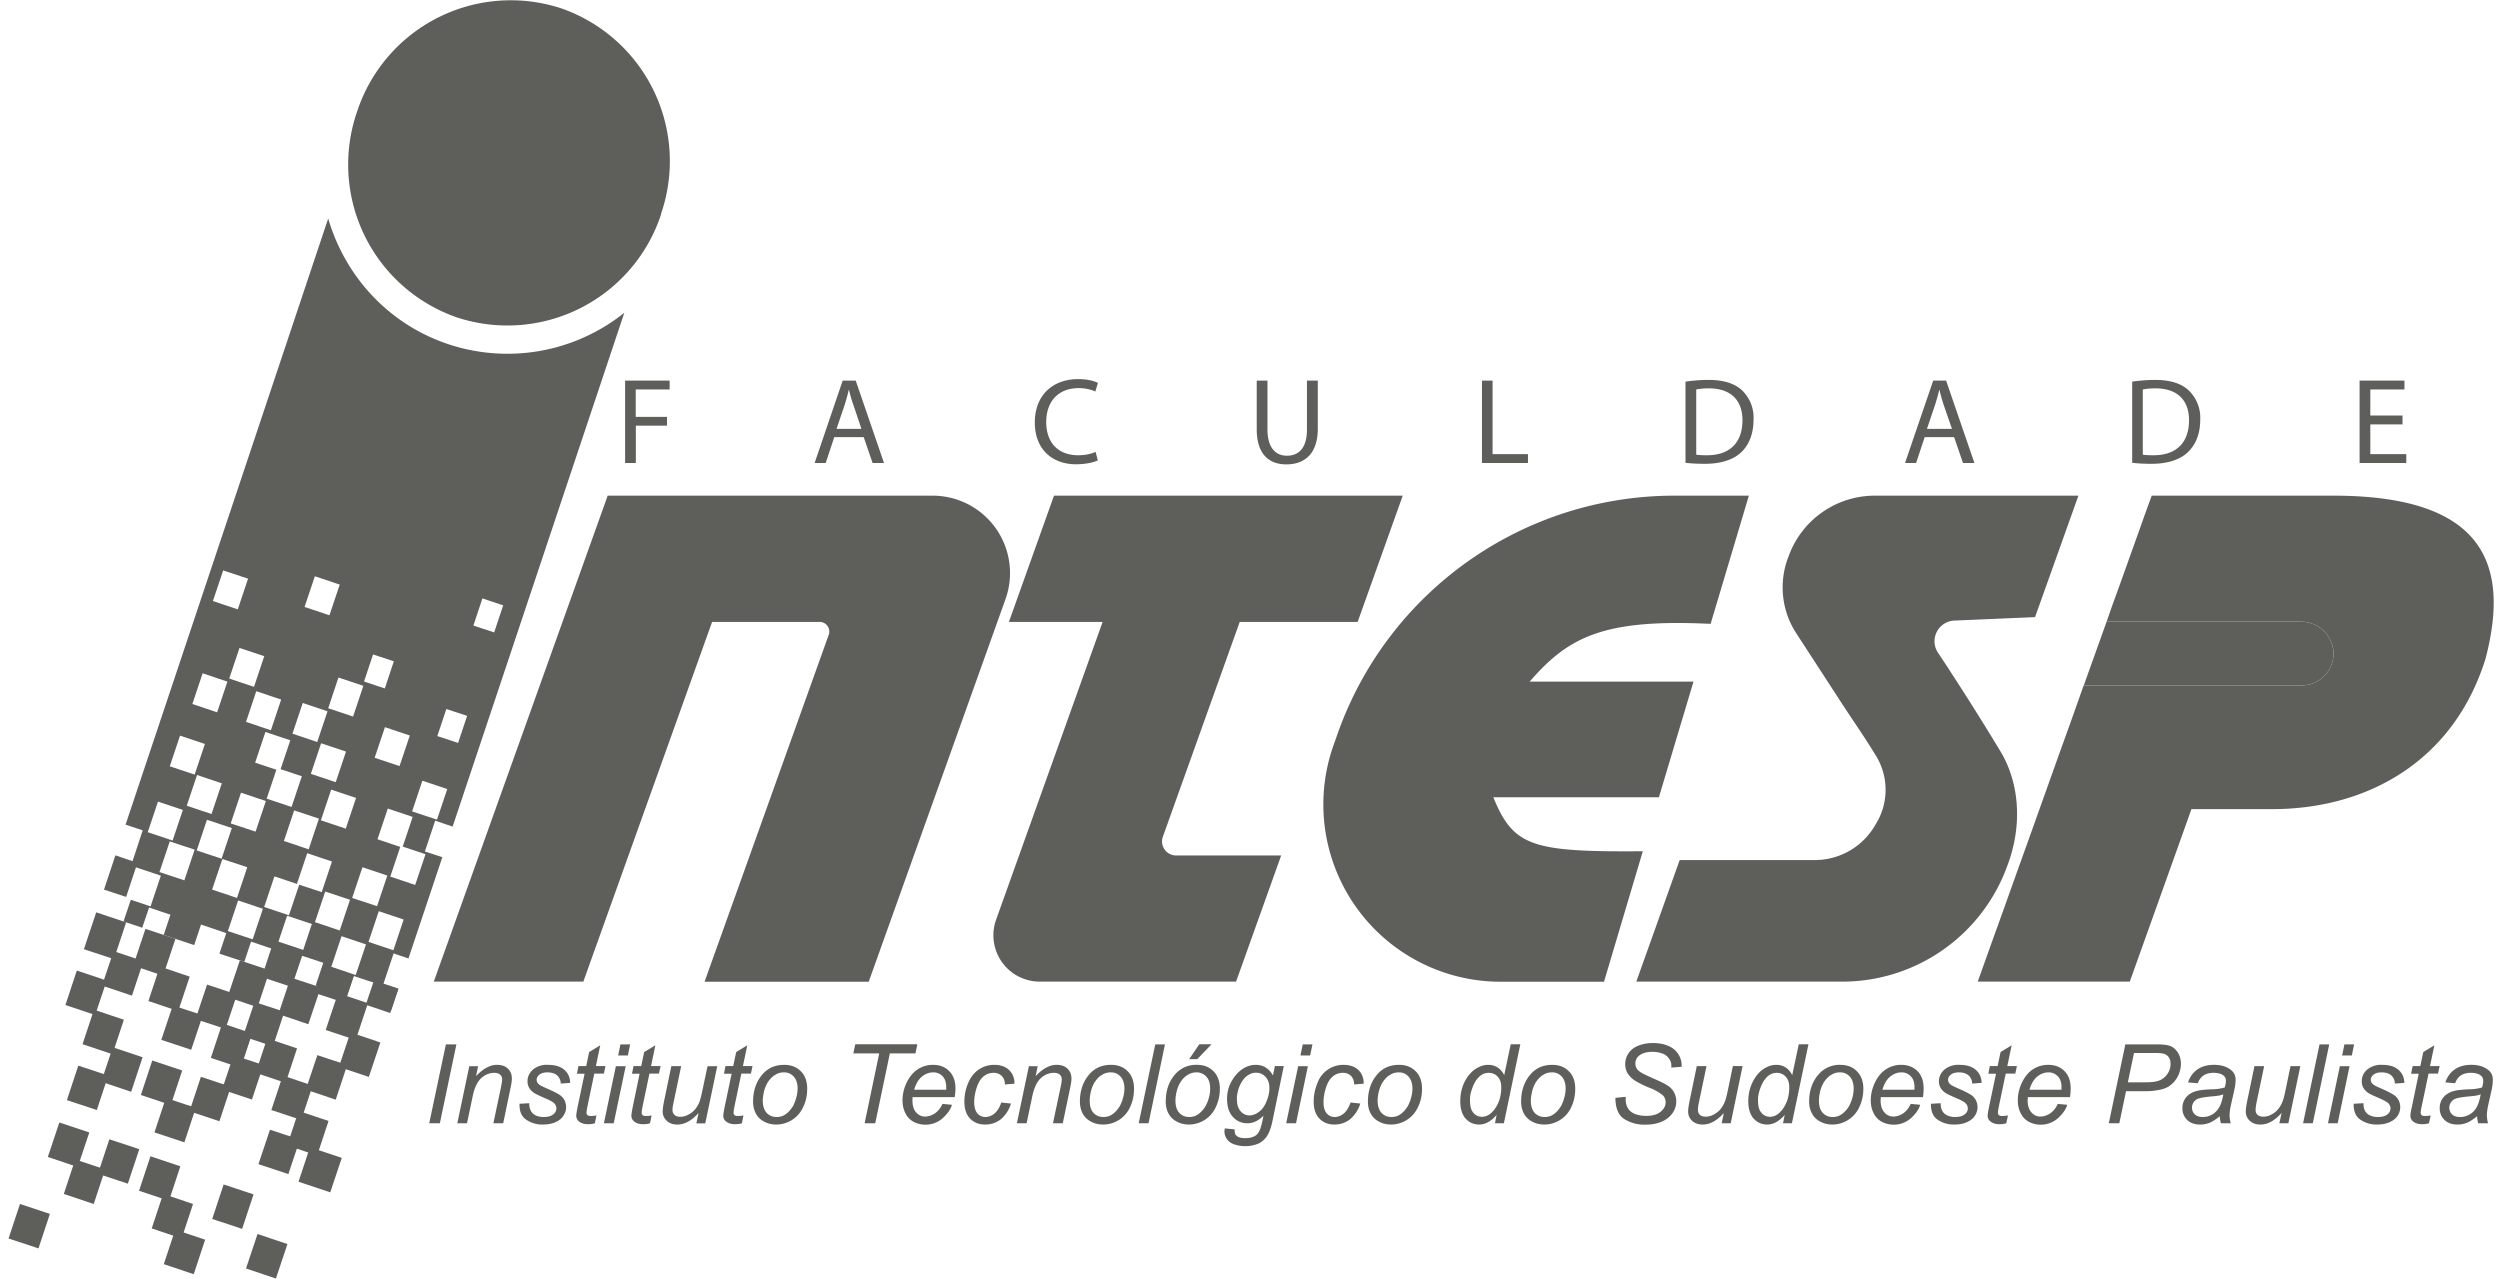 <svg width="219" height="112" fill="none" xmlns="http://www.w3.org/2000/svg"><g clip-path="url(#a)" fill="#5E5E5B"><path d="m37.6 98.4 1.46-6.91h.92l-1.45 6.91h-.92ZM40.06 98.4l1.05-5h.77l-.18.87c.33-.35.65-.6.94-.75.3-.16.59-.24.9-.24.4 0 .72.11.95.33.23.22.35.51.35.88 0 .19-.04.48-.13.88l-.63 3.03h-.86l.67-3.17c.06-.31.1-.54.1-.69 0-.16-.06-.3-.18-.4-.11-.1-.28-.16-.5-.16-.43 0-.82.16-1.16.47-.34.32-.6.86-.75 1.62l-.49 2.33h-.85ZM45.51 96.69l.85-.05c0 .24.04.45.12.62a.9.9 0 0 0 .41.43c.2.1.44.16.71.16.38 0 .66-.07.85-.22.2-.15.29-.33.29-.54a.64.64 0 0 0-.17-.42c-.12-.13-.4-.29-.86-.48-.45-.2-.73-.33-.86-.41a1.4 1.4 0 0 1-.48-.46c-.1-.17-.16-.37-.16-.6 0-.4.16-.73.47-1.02a1.9 1.9 0 0 1 1.32-.42c.63 0 1.11.15 1.44.44.33.29.5.67.51 1.14l-.83.06a.96.96 0 0 0-.32-.72c-.2-.17-.49-.26-.86-.26-.3 0-.52.07-.69.2-.16.14-.24.28-.24.44 0 .16.07.3.21.42.1.08.34.2.73.37.66.29 1.07.51 1.24.67.27.26.4.58.4.96 0 .24-.07.49-.23.73-.15.24-.38.43-.7.57-.3.14-.67.21-1.1.21a2.5 2.5 0 0 1-1.47-.43c-.41-.28-.6-.75-.58-1.4ZM52.25 97.7l-.14.7c-.2.06-.4.08-.6.08-.33 0-.6-.08-.8-.25a.63.63 0 0 1-.23-.5c0-.12.04-.37.12-.77l.61-2.9h-.67l.13-.67h.68l.26-1.23.97-.59-.38 1.82h.84l-.14.66h-.84l-.58 2.77c-.07.35-.1.56-.1.63 0 .1.02.18.08.23.06.06.16.08.29.08.19 0 .35-.02.5-.05ZM52.9 98.4l1.05-5h.86l-1.05 5h-.85Zm1.25-5.94.2-.97h.85l-.2.97h-.85ZM57.08 97.7l-.14.7c-.2.06-.4.08-.6.08-.34 0-.6-.08-.8-.25a.63.63 0 0 1-.23-.5c0-.12.04-.37.12-.77l.6-2.9h-.67l.14-.67h.67l.26-1.23.98-.59-.38 1.82h.84l-.15.66h-.83l-.58 2.77c-.07.35-.1.56-.1.63 0 .1.02.18.08.23.06.06.15.08.28.08.2 0 .36-.02.5-.05ZM61.19 97.5c-.6.67-1.22 1.01-1.85 1.01-.38 0-.7-.1-.93-.33-.24-.22-.36-.5-.36-.81 0-.21.05-.57.16-1.09l.6-2.89h.86L59 96.6c-.06.27-.09.48-.09.63 0 .18.06.33.18.44.11.1.28.16.5.16.24 0 .47-.06.7-.18.23-.12.43-.27.6-.47.16-.2.3-.43.4-.7.06-.18.14-.48.23-.91l.46-2.17h.85l-1.05 5.01H61l.19-.9ZM65.13 97.7l-.14.7c-.2.06-.4.08-.6.08-.33 0-.6-.08-.8-.25a.63.63 0 0 1-.23-.5c0-.12.04-.37.12-.77l.61-2.9h-.67l.13-.67h.68l.26-1.23.97-.59-.38 1.82h.84l-.14.66h-.84l-.58 2.77c-.07.35-.1.56-.1.63 0 .1.02.18.08.23.06.06.15.08.29.08.19 0 .35-.02.5-.05ZM65.97 96.5c0-.98.29-1.79.86-2.43.48-.53 1.1-.79 1.87-.79.6 0 1.09.19 1.46.57.37.37.55.88.55 1.52 0 .58-.11 1.11-.35 1.6a2.59 2.59 0 0 1-2.34 1.54c-.4 0-.75-.08-1.07-.25-.32-.16-.56-.4-.73-.7-.16-.3-.25-.66-.25-1.06Zm.85-.08c0 .47.12.82.34 1.07.23.24.52.36.87.36.18 0 .36-.03.54-.1.18-.08.34-.2.5-.35.15-.15.28-.32.4-.51.1-.2.19-.4.25-.63a3 3 0 0 0 .15-.9c0-.44-.11-.8-.34-1.05a1.11 1.11 0 0 0-.86-.37c-.27 0-.51.06-.73.2-.22.12-.42.3-.6.55-.18.24-.3.53-.4.85-.07.33-.12.62-.12.87ZM75.74 98.4l1.28-6.12h-2.27l.17-.8h5.44l-.17.8h-2.24l-1.28 6.12h-.93ZM82.56 96.7l.83.08c-.12.41-.4.8-.82 1.18a2.27 2.27 0 0 1-2.56.3 1.69 1.69 0 0 1-.7-.75c-.17-.33-.25-.7-.25-1.12 0-.55.13-1.08.38-1.59.26-.51.58-.9.99-1.15.4-.25.83-.37 1.3-.37.6 0 1.08.19 1.43.56.36.37.54.87.54 1.51 0 .25-.03.5-.07.76h-3.69l-.01.26c0 .47.1.83.32 1.07a1 1 0 0 0 .79.37c.29 0 .58-.1.86-.28.28-.2.5-.47.66-.83Zm-2.48-1.24h2.81v-.19c0-.43-.1-.76-.31-.98a1.08 1.08 0 0 0-.83-.35c-.36 0-.7.13-1 .38-.3.25-.52.63-.67 1.14ZM87.7 96.58l.86.09a2.87 2.87 0 0 1-.9 1.39c-.4.3-.85.45-1.36.45-.54 0-.98-.17-1.32-.52-.34-.36-.5-.85-.5-1.48 0-.55.1-1.08.32-1.61s.53-.93.93-1.2c.4-.28.87-.42 1.39-.42.51 0 .96.15 1.27.45.32.3.48.7.48 1.2l-.84.07c0-.32-.1-.57-.28-.75a.97.97 0 0 0-.71-.27c-.35 0-.64.11-.9.33-.25.21-.44.54-.59.99-.14.44-.21.86-.21 1.27 0 .4.1.75.28.96a.9.9 0 0 0 .7.32c.28 0 .54-.1.8-.31.25-.21.45-.53.59-.96ZM89.08 98.4l1.05-5h.77l-.18.87c.33-.35.65-.6.94-.75.3-.16.6-.24.9-.24.4 0 .72.11.95.33.23.22.35.51.35.88 0 .19-.04.48-.13.88l-.63 3.03h-.86l.67-3.17c.07-.31.1-.54.1-.69 0-.16-.06-.3-.17-.4-.12-.1-.28-.16-.5-.16-.44 0-.83.16-1.17.47-.34.32-.59.86-.75 1.62l-.49 2.33h-.85ZM94.6 96.5c0-.98.29-1.79.86-2.43.48-.53 1.1-.79 1.87-.79.6 0 1.1.19 1.46.57.37.37.55.88.55 1.52 0 .58-.11 1.11-.34 1.6a2.59 2.59 0 0 1-2.35 1.54c-.4 0-.75-.08-1.07-.25-.31-.16-.56-.4-.73-.7-.16-.3-.25-.66-.25-1.06Zm.86-.08c0 .47.1.82.33 1.07.23.24.52.36.87.36.18 0 .36-.03.54-.1.18-.08.35-.2.5-.35.15-.15.28-.32.4-.51.1-.2.19-.4.25-.63a3 3 0 0 0 .15-.9c0-.44-.11-.8-.34-1.05a1.11 1.11 0 0 0-.86-.37c-.27 0-.51.06-.73.2-.22.12-.42.3-.6.55-.18.24-.3.53-.39.85-.08.33-.12.62-.12.87ZM99.75 98.4l1.45-6.91h.85l-1.44 6.91h-.86ZM102.12 96.5c0-.98.28-1.79.86-2.43a2.4 2.4 0 0 1 1.87-.79c.6 0 1.09.19 1.46.57.36.37.55.88.55 1.52 0 .58-.12 1.11-.35 1.6a2.6 2.6 0 0 1-2.35 1.54c-.39 0-.74-.08-1.06-.25-.32-.16-.56-.4-.73-.7-.17-.3-.25-.66-.25-1.06Zm.85-.08c0 .47.11.82.34 1.07.23.24.51.36.86.36.18 0 .36-.03.54-.1.18-.08.35-.2.5-.35.16-.15.29-.32.4-.51.1-.2.2-.4.26-.63.1-.3.14-.6.14-.9 0-.44-.1-.8-.34-1.05a1.11 1.11 0 0 0-.86-.37c-.26 0-.5.06-.73.2-.22.12-.42.3-.6.55-.17.24-.3.53-.39.85-.08.33-.12.62-.12.87Zm1.2-3.64.89-1.3h1.07l-1.25 1.3h-.7ZM107.29 98.85l.86.08c0 .2.02.34.07.44.06.1.14.17.26.23.15.07.35.1.6.1.51 0 .88-.13 1.1-.4.15-.18.3-.57.42-1.17l.08-.4c-.44.45-.91.67-1.41.67-.5 0-.93-.19-1.27-.56-.34-.37-.51-.9-.51-1.58 0-.56.13-1.08.4-1.55s.59-.83.96-1.07c.37-.24.75-.36 1.15-.36.65 0 1.16.31 1.51.93l.17-.82h.78l-1 4.84c-.11.53-.26.94-.44 1.24-.18.3-.43.52-.74.69a3.03 3.03 0 0 1-2.15.09c-.3-.1-.5-.26-.65-.46-.14-.2-.22-.43-.22-.68l.03-.26Zm1.06-2.67c0 .35.04.6.1.78.1.24.23.42.4.55.18.13.37.2.59.2.28 0 .56-.1.83-.3.28-.2.5-.5.67-.91.17-.42.26-.8.26-1.18 0-.42-.11-.74-.34-.99a1.11 1.11 0 0 0-.85-.36c-.2 0-.4.05-.6.17-.2.1-.38.28-.55.5a3.03 3.03 0 0 0-.51 1.54ZM112.67 98.4l1.05-5h.85l-1.04 5h-.86Zm1.25-5.94.2-.97h.85l-.2.97h-.85ZM118.3 96.58l.86.09a2.87 2.87 0 0 1-.91 1.39c-.4.3-.85.45-1.35.45-.54 0-.98-.17-1.32-.52-.34-.36-.5-.85-.5-1.48 0-.55.1-1.08.32-1.61a2.4 2.4 0 0 1 2.31-1.62c.52 0 .97.15 1.28.45.32.3.47.7.47 1.2l-.84.07c0-.32-.1-.57-.27-.75a.97.97 0 0 0-.72-.27c-.34 0-.64.11-.89.33-.25.21-.45.54-.59.99-.14.44-.21.86-.21 1.27 0 .4.09.75.28.96a.9.9 0 0 0 .7.32c.27 0 .54-.1.8-.31.24-.21.44-.53.59-.96ZM119.83 96.5c0-.98.29-1.79.86-2.43.48-.53 1.1-.79 1.87-.79.6 0 1.09.19 1.46.57.37.37.55.88.55 1.52 0 .58-.11 1.11-.35 1.6a2.6 2.6 0 0 1-2.34 1.54c-.4 0-.75-.08-1.07-.25-.32-.16-.56-.4-.73-.7-.17-.3-.25-.66-.25-1.06Zm.85-.08c0 .47.12.82.34 1.07.23.24.52.36.87.36.18 0 .36-.03.54-.1.18-.08.34-.2.5-.35.15-.15.28-.32.4-.51.1-.2.19-.4.25-.63.1-.3.15-.6.15-.9 0-.44-.12-.8-.34-1.05a1.12 1.12 0 0 0-.86-.37c-.27 0-.51.06-.73.2-.22.12-.42.3-.6.55-.18.24-.3.53-.4.85-.08.33-.12.62-.12.87ZM131.1 97.67c-.48.56-.99.84-1.52.84-.48 0-.87-.17-1.19-.52-.31-.35-.47-.86-.47-1.53 0-.6.12-1.16.37-1.67.25-.5.57-.88.94-1.13.38-.25.75-.38 1.13-.38.62 0 1.1.3 1.41.9l.57-2.7h.84l-1.44 6.92h-.78l.14-.73Zm-2.33-1.37c0 .35.03.63.1.83.07.2.19.37.35.5.17.13.37.2.6.2.39 0 .74-.2 1.06-.6.42-.54.63-1.2.63-1.98 0-.4-.1-.71-.31-.93-.21-.23-.47-.34-.79-.34-.2 0-.39.05-.56.14-.16.09-.33.24-.5.46-.16.22-.3.5-.41.84-.12.33-.17.63-.17.88ZM133.25 96.5c0-.98.29-1.79.86-2.43.48-.53 1.1-.79 1.87-.79.6 0 1.09.19 1.46.57.37.37.55.88.55 1.52 0 .58-.11 1.11-.34 1.6a2.6 2.6 0 0 1-2.35 1.54c-.4 0-.75-.08-1.07-.25-.31-.16-.56-.4-.73-.7-.16-.3-.25-.66-.25-1.06Zm.85-.08c0 .47.12.82.34 1.07.23.24.52.36.87.36.18 0 .36-.03.54-.1.18-.08.34-.2.5-.35.15-.15.28-.32.4-.51.1-.2.19-.4.25-.63a3 3 0 0 0 .15-.9c0-.44-.11-.8-.34-1.05a1.11 1.11 0 0 0-.86-.37c-.27 0-.51.06-.73.2-.22.12-.42.3-.6.55-.18.24-.3.53-.39.85-.08.33-.13.62-.13.87ZM141.51 96.17l.9-.09v.24c0 .27.06.51.18.73.12.23.33.4.6.52.3.12.63.18 1.02.18.55 0 .97-.12 1.26-.36.3-.25.44-.52.44-.83a.9.9 0 0 0-.23-.6 4.39 4.39 0 0 0-1.29-.71 9.19 9.19 0 0 1-1.11-.55 2.2 2.2 0 0 1-.69-.66 1.55 1.55 0 0 1-.22-.83c0-.35.1-.67.3-.96.19-.28.47-.5.85-.65.37-.15.8-.23 1.27-.23.56 0 1.03.1 1.42.28a1.85 1.85 0 0 1 1.1 1.8l-.9.07c0-.2 0-.35-.04-.46a1.2 1.2 0 0 0-.84-.8 2.36 2.36 0 0 0-.78-.12c-.5 0-.89.11-1.17.34a.84.84 0 0 0-.32.69c0 .17.04.32.13.45.09.14.25.27.48.4.16.09.55.27 1.16.54.5.22.84.39 1.03.52a1.6 1.6 0 0 1 .78 1.41c0 .37-.11.72-.34 1.04-.23.31-.54.56-.94.73-.4.17-.87.26-1.39.26a3.3 3.3 0 0 1-1.91-.51c-.5-.34-.75-.96-.75-1.84ZM151.01 97.5c-.6.67-1.22 1.01-1.84 1.01-.39 0-.7-.1-.94-.33-.24-.22-.35-.5-.35-.81 0-.21.05-.57.16-1.09l.6-2.89h.85l-.67 3.2a3.2 3.2 0 0 0-.08.63c0 .18.05.33.17.44.12.1.28.16.5.16.25 0 .48-.06.7-.18.23-.12.43-.27.6-.47.16-.2.3-.43.4-.7.07-.18.15-.48.24-.91l.45-2.17h.85l-1.04 5.01h-.79l.19-.9ZM156.34 97.67c-.49.56-1 .84-1.53.84-.47 0-.87-.17-1.19-.52-.31-.35-.47-.86-.47-1.53 0-.6.13-1.16.38-1.67.25-.5.56-.88.93-1.13.38-.25.75-.38 1.13-.38.63 0 1.1.3 1.41.9l.57-2.7h.85l-1.45 6.92h-.78l.15-.73ZM154 96.3c0 .35.03.63.1.83.07.2.19.37.36.5.16.13.36.2.6.2.38 0 .73-.2 1.05-.6.42-.54.63-1.2.63-1.98 0-.4-.1-.71-.31-.93-.21-.23-.47-.34-.79-.34-.2 0-.39.05-.55.14-.17.09-.34.24-.5.46-.17.22-.3.5-.42.84-.11.33-.17.63-.17.88ZM158.48 96.5c0-.98.29-1.79.87-2.43a2.4 2.4 0 0 1 1.86-.79c.6 0 1.1.19 1.46.57.37.37.56.88.56 1.52 0 .58-.12 1.11-.35 1.6a2.6 2.6 0 0 1-2.35 1.54c-.4 0-.75-.08-1.06-.25-.32-.16-.57-.4-.73-.7-.17-.3-.26-.66-.26-1.06Zm.86-.08c0 .47.1.82.34 1.07.22.24.51.36.86.36.18 0 .36-.03.54-.1.18-.08.35-.2.5-.35.16-.15.29-.32.4-.51.1-.2.19-.4.26-.63a3 3 0 0 0 .14-.9c0-.44-.11-.8-.34-1.05a1.11 1.11 0 0 0-.86-.37c-.27 0-.51.06-.73.2-.22.12-.42.3-.6.55-.17.24-.3.53-.39.85-.08.33-.12.62-.12.87ZM167.38 96.7l.83.08c-.12.41-.4.8-.82 1.18a2.27 2.27 0 0 1-2.56.3 1.68 1.68 0 0 1-.7-.75c-.17-.33-.25-.7-.25-1.12 0-.55.13-1.08.38-1.59s.58-.9.98-1.15c.4-.25.84-.37 1.3-.37.6 0 1.08.19 1.44.56.36.37.53.87.53 1.51 0 .25-.02.5-.06.76h-3.69l-.02.26c0 .47.11.83.33 1.07a1 1 0 0 0 .79.37c.29 0 .58-.1.86-.28.28-.2.5-.47.66-.83Zm-2.48-1.24h2.8l.01-.19c0-.43-.1-.76-.32-.98a1.08 1.08 0 0 0-.82-.35c-.37 0-.7.13-1 .38-.3.25-.52.63-.67 1.14ZM169.15 96.69l.85-.05c0 .24.04.45.12.62a.9.9 0 0 0 .42.43c.2.1.44.16.7.16.38 0 .66-.07.85-.22.2-.15.29-.33.29-.54a.64.64 0 0 0-.17-.42c-.12-.13-.4-.29-.85-.48-.46-.2-.74-.33-.87-.41a1.4 1.4 0 0 1-.48-.46c-.1-.17-.16-.37-.16-.6 0-.4.16-.73.48-1.02a1.9 1.9 0 0 1 1.32-.42c.63 0 1.1.15 1.43.44.33.29.5.67.51 1.14l-.83.06a.96.96 0 0 0-.32-.72c-.2-.17-.49-.26-.85-.26-.3 0-.53.07-.7.2-.16.14-.24.28-.24.44 0 .16.07.3.21.42.1.08.34.2.73.37.66.29 1.07.51 1.24.67.27.26.4.58.4.96 0 .24-.07.49-.22.73-.16.24-.39.43-.7.57-.31.14-.68.21-1.1.21a2.5 2.5 0 0 1-1.48-.43c-.4-.28-.6-.75-.58-1.4ZM175.9 97.7l-.15.7c-.2.06-.4.08-.6.08-.33 0-.6-.08-.8-.25a.63.63 0 0 1-.23-.5c0-.12.04-.37.12-.77l.61-2.9h-.67l.13-.67h.68l.26-1.23.97-.59-.38 1.82h.84l-.14.66h-.84l-.58 2.77c-.07.35-.1.56-.1.63 0 .1.02.18.08.23.06.06.16.08.29.08.19 0 .36-.02.5-.05ZM180.26 96.7l.83.08c-.12.41-.4.8-.82 1.18a2.27 2.27 0 0 1-2.56.3 1.68 1.68 0 0 1-.7-.75c-.17-.33-.25-.7-.25-1.12 0-.55.13-1.08.38-1.59s.58-.9.98-1.15c.4-.25.84-.37 1.3-.37.6 0 1.08.19 1.44.56.36.37.53.87.53 1.51 0 .25-.02.5-.06.76h-3.69l-.02.26c0 .47.11.83.33 1.07.21.25.48.37.79.37.29 0 .58-.1.86-.28.28-.2.5-.47.66-.83Zm-2.48-1.24h2.8l.01-.19c0-.43-.1-.76-.32-.98a1.08 1.08 0 0 0-.82-.35c-.37 0-.7.13-1 .38-.3.25-.52.63-.67 1.14ZM184.73 98.4l1.45-6.91h2.88c.5 0 .88.06 1.13.17.25.12.45.31.62.59.16.28.24.59.24.94 0 .28-.06.57-.17.87a2.29 2.29 0 0 1-.98 1.16c-.19.1-.38.17-.59.22-.44.1-.89.15-1.34.15h-1.73l-.59 2.81h-.92Zm1.67-3.59h1.53c.59 0 1.02-.06 1.3-.19.27-.13.5-.32.66-.58.17-.26.25-.54.25-.83 0-.23-.04-.41-.13-.55a.78.78 0 0 0-.37-.32c-.16-.07-.47-.1-.93-.1h-1.77l-.54 2.57ZM194.45 97.78c-.3.25-.58.44-.85.56a2.2 2.2 0 0 1-.88.17c-.46 0-.84-.13-1.12-.4a1.38 1.38 0 0 1-.42-1.05 1.44 1.44 0 0 1 .7-1.26c.2-.13.46-.22.77-.28.19-.04.55-.07 1.09-.1a3.9 3.9 0 0 0 1.15-.16c.07-.23.1-.43.1-.58 0-.2-.07-.35-.22-.47-.2-.15-.48-.23-.86-.23-.36 0-.66.08-.88.23-.23.16-.4.39-.5.68l-.86-.07c.17-.5.45-.88.83-1.14.39-.27.87-.4 1.45-.4.62 0 1.1.15 1.47.44.28.22.42.5.42.86 0 .27-.04.58-.12.93l-.28 1.24c-.09.4-.13.72-.13.97 0 .16.03.38.1.68h-.86a3.17 3.17 0 0 1-.1-.62Zm.31-1.92c-.11.05-.24.09-.38.11-.14.03-.36.05-.69.08-.5.05-.84.1-1.05.17a.83.83 0 0 0-.62.81c0 .24.09.44.25.6.17.15.4.22.7.22a1.63 1.63 0 0 0 1.43-.85c.16-.26.28-.64.36-1.14ZM199.86 97.5c-.6.67-1.21 1.01-1.84 1.01-.39 0-.7-.1-.94-.33-.24-.22-.35-.5-.35-.81 0-.21.05-.57.16-1.09l.6-2.89h.85l-.67 3.2c-.05.27-.08.48-.08.63 0 .18.06.33.17.44.12.1.28.16.5.16.25 0 .48-.06.7-.18.24-.12.43-.27.6-.47.16-.2.3-.43.4-.7.07-.18.15-.48.24-.91l.45-2.17h.86l-1.05 5.01h-.79l.2-.9ZM201.75 98.4l1.44-6.91h.85l-1.44 6.91h-.85ZM203.93 98.4l1.04-5h.85l-1.04 5h-.85Zm1.24-5.94.2-.97h.85l-.2.97h-.85ZM206.18 96.69l.86-.05c0 .24.03.45.11.62a.9.9 0 0 0 .42.43c.2.1.44.16.7.16.38 0 .67-.07.86-.22.19-.15.28-.33.28-.54a.64.64 0 0 0-.17-.42c-.12-.13-.4-.29-.85-.48-.45-.2-.74-.33-.87-.41a1.4 1.4 0 0 1-.47-.46c-.11-.17-.16-.37-.16-.6 0-.4.15-.73.47-1.02a1.9 1.9 0 0 1 1.32-.42c.63 0 1.1.15 1.43.44.33.29.5.67.51 1.14l-.83.06a.96.96 0 0 0-.32-.72c-.2-.17-.48-.26-.85-.26-.3 0-.53.07-.7.2-.16.14-.24.28-.24.44 0 .16.07.3.22.42.09.08.33.2.73.37.65.29 1.06.51 1.23.67.27.26.4.58.4.96 0 .24-.07.49-.22.73-.16.24-.39.43-.7.57-.31.14-.68.21-1.1.21a2.5 2.5 0 0 1-1.48-.43c-.4-.28-.6-.75-.58-1.4ZM212.93 97.7l-.15.7c-.2.06-.4.08-.59.08-.34 0-.61-.08-.81-.25a.63.63 0 0 1-.23-.5c0-.12.04-.37.13-.77l.6-2.9h-.67l.14-.67h.67l.26-1.23.97-.59-.38 1.82h.84l-.14.66h-.83l-.58 2.77c-.08.35-.11.56-.11.63 0 .1.03.18.08.23.06.06.16.08.3.08.18 0 .35-.02.5-.05ZM216.99 97.78c-.3.25-.58.44-.85.56a2.2 2.2 0 0 1-.88.17c-.46 0-.84-.13-1.12-.4a1.38 1.38 0 0 1-.42-1.05 1.44 1.44 0 0 1 .7-1.26c.2-.13.46-.22.77-.28.19-.04.55-.07 1.09-.1a3.9 3.9 0 0 0 1.15-.16c.07-.23.1-.43.1-.58 0-.2-.07-.35-.22-.47-.2-.15-.48-.23-.86-.23-.36 0-.65.08-.88.23-.23.16-.4.39-.5.68l-.86-.07c.17-.5.45-.88.83-1.14.39-.27.87-.4 1.45-.4.62 0 1.1.15 1.47.44.28.22.41.5.41.86 0 .27-.03.58-.11.93l-.28 1.24c-.09.4-.13.72-.13.97 0 .16.03.38.1.68h-.86a3.17 3.17 0 0 1-.1-.62Zm.31-1.92c-.11.05-.24.09-.38.11-.14.03-.36.05-.68.08-.5.05-.85.1-1.06.17a.84.84 0 0 0-.62.81c0 .24.09.44.25.6.17.15.4.22.7.22.3 0 .56-.07.82-.22.26-.15.47-.36.62-.63.15-.26.27-.64.36-1.14ZM81.7 43.42H53.23l-.05.15L38 85.99H51.1l11.28-31.51h9.42c.58 0 .99.57.8 1.12L61.72 86H76.1l11.98-33.51a6.78 6.78 0 0 0-6.38-9.07ZM108.6 54.48h10.33l3.95-11.06H92.33l-3.95 11.06h8.21l-9.33 26.08a4.06 4.06 0 0 0 3.83 5.43h17.19l3.95-11.05h-9.2c-.86 0-1.45-.85-1.16-1.65l6.73-18.81ZM170.83 58.78l-1.06-1.6c-.8-1.2.05-2.8 1.5-2.82l7-.3 3.8-10.64h-17.84a8.02 8.02 0 0 0-7.55 5.32 7.36 7.36 0 0 0 .67 6.73l3.95 6.08c1 1.54 2.06 3.05 3.02 4.63a5.7 5.7 0 0 1-.03 6.06 6.1 6.1 0 0 1-5.2 3.1H147.14l-1.9 5.33-1.9 5.32h18.05c6.49 0 12.28-4.08 14.47-10.2 1.2-3.18 1.17-6.8-.5-9.77a230.75 230.75 0 0 0-4.54-7.24ZM130.82 69.84h14.5l3.03-10.13H134c3.42-3.96 6.53-5.51 15.85-5.06l3.35-11.23h-6.52c-13.22 0-25.01 8.3-29.47 20.75l-.37 1.05A15.53 15.53 0 0 0 131.47 86h9.04l3.4-11.43c-9.63.07-11.33-.38-13.09-4.72ZM204.63 43.42h-16.14l-.5 1.37-.49 1.38-.49 1.37-.49 1.37-.49 1.37-.49 1.37-.5 1.37-.48 1.38-.03.06h17a2.85 2.85 0 0 1 2.88 2.6 2.79 2.79 0 0 1-2.78 2.98h-19.1l-1.13 3.19-1.17 3.25-1.16 3.25-1.16 3.25-1.17 3.26-1.16 3.25-1.17 3.25-1.16 3.25h13.32l2.7-7.55 2.7-7.56h7.06c8.38 0 15.91-4.22 18.7-13.17 2.21-8.42-.28-14.22-13.1-14.29Z"/><path d="m184.56 54.4-.03.06h17a2.85 2.85 0 0 1 2.88 2.6 2.79 2.79 0 0 1-2.78 2.98h-19.09l2.02-5.64ZM54.75 33.34h3.91v.78h-2.97v2.4h2.74v.77H55.7v3.27h-.94v-7.22ZM73.08 38.3l-.75 2.26h-.97l2.46-7.22h1.14l2.48 7.22h-1l-.78-2.27h-2.58Zm2.38-.74-.7-2.08c-.17-.47-.28-.9-.39-1.32h-.02c-.1.43-.22.87-.36 1.31l-.71 2.1h2.18ZM96.17 40.33c-.35.17-1.04.34-1.92.34-2.05 0-3.6-1.29-3.6-3.66s1.55-3.8 3.8-3.8c.9 0 1.48.2 1.73.33l-.23.76c-.35-.17-.86-.3-1.46-.3-1.7 0-2.84 1.08-2.84 2.98 0 1.77 1.02 2.9 2.8 2.9.56 0 1.15-.11 1.52-.3l.2.75ZM111.03 33.34v4.28c0 1.61.72 2.3 1.7 2.3 1.07 0 1.76-.7 1.76-2.3v-4.28h.95v4.21c0 2.22-1.18 3.13-2.75 3.13-1.49 0-2.6-.85-2.6-3.09v-4.25h.94ZM129.81 33.34h.94v6.44h3.1v.78h-4.03v-7.22ZM147.65 33.43c.57-.08 1.25-.15 2-.15 1.34 0 2.3.31 2.94.9a3.32 3.32 0 0 1 1.02 2.6c0 1.17-.37 2.14-1.04 2.8-.68.68-1.8 1.05-3.22 1.05-.66 0-1.22-.03-1.7-.09v-7.1Zm.94 6.4c.24.04.58.05.95.05 2 0 3.1-1.12 3.1-3.07 0-1.7-.97-2.79-2.95-2.79-.49 0-.85.05-1.1.1v5.7ZM168.6 38.3l-.75 2.26h-.97l2.47-7.22h1.13l2.48 7.22h-1l-.78-2.27h-2.58Zm2.39-.74-.72-2.08c-.16-.47-.27-.9-.37-1.32h-.02a22 22 0 0 1-.37 1.31l-.71 2.1h2.19ZM186.78 33.43c.57-.08 1.25-.15 1.99-.15 1.35 0 2.3.31 2.94.9a3.32 3.32 0 0 1 1.03 2.6c0 1.17-.37 2.14-1.05 2.8-.68.68-1.8 1.05-3.21 1.05-.67 0-1.23-.03-1.7-.09v-7.1Zm.93 6.4c.24.04.58.05.95.05 2 0 3.1-1.12 3.1-3.07 0-1.7-.97-2.79-2.95-2.79-.48 0-.85.05-1.1.1v5.7ZM210.46 37.18h-2.82v2.6h3.15v.78h-4.09v-7.22h3.93v.78h-2.99v2.28h2.82v.78ZM4.38 106.34l-2.63-.87-1 3.02 2.62.87 1-3.02ZM7.82 99.2l-2.62-.87-1.01 3.02 2.62.88 1.01-3.02Z"/><path d="m9.22 102.44-2.63-.87-1 3.02 2.62.88 1-3.03Z"/><path d="m12.2 100.67-2.62-.87-1 3.02 2.62.87 1-3.02ZM15.8 102.17l-2.62-.88-1 3.02 2.62.88 1-3.02Z"/><path d="m16.92 105.47-2.63-.88-1 3.02 2.62.88 1-3.02Z"/><path d="m17.98 108.6-2.63-.88-1 3.02 2.62.88 1-3.02ZM22.22 104.63l-2.63-.87-1 3.02 2.62.87 1-3.02ZM26.27 99.83l-2.62-.87-1.01 3.02 2.62.87 1.01-3.02ZM29.94 101.43l-2.79-.93-1 3.02 2.78.93 1.01-3.02Z"/><path d="m28.79 98.2-2.63-.88-1 3.02 2.62.88 1-3.02Z"/><path d="m27.4 95.1-2.63-.88-1 3.02 2.62.87 1-3.02Z"/><path d="m30.42 93.3-2.62-.87-1.01 3.02 2.62.88 1-3.02ZM26.03 91.84l-2.63-.88-1 3.02 2.62.88 1-3.02Z"/><path d="m23.08 93.3-2.62-.87-1.01 3.02 2.62.87 1-3.01Z"/><path d="m20.23 95.2-2.63-.87-1 3.02 2.62.87 1-3.02Z"/><path d="m17.16 97.05-2.63-.87-1 3.02 2.62.87 1-3.02Z"/><path d="m15.97 93.78-2.63-.88-1 3.02 2.62.88 1-3.02ZM12.5 92.62l-2.62-.88-1.01 3.02 2.62.88 1-3.02Z"/><path d="m9.49 94.22-2.63-.87-1 3.02 2.62.87 1-3.02ZM10.86 89.33l-2.63-.88-1 3.02 2.62.88 1-3.02ZM22.1 90.53l-2.63-.88-1 3.02 2.62.88 1-3.02ZM17.76 88.94l-2.62-.87-1.01 3.02 2.62.87 1.01-3.02Z"/><path d="m9.35 85.9-2.62-.88-1 3.02 2.61.87 1.01-3.02Z"/><path d="m12.57 84.2-2.62-.88-1.01 3.02 2.62.88 1-3.02ZM16.61 85.55 14 84.67l-1 3.02 2.61.88 1.01-3.02ZM20.76 87.12l-2.62-.87-1.01 3.02 2.62.87 1.01-3.02ZM24.92 88.64l-2.62-.87-1.01 3.02 2.62.87 1-3.02Z"/><path d="m23.63 85-2.62-.87-1.08 3.22 2.63.88L23.63 85Z"/><path d="M26.64 83.24 24 82.36l-1.07 3.23 2.62.87 1.08-3.22ZM30.99 85.47l-2.62-.87-.8 2.38 2.62.87.8-2.38ZM34.9 86.6l-2.14-.71-.72 2.13 2.14.72.72-2.14ZM15.37 82.24l-2.63-.87-1.07 3.22 2.62.88 1.08-3.23ZM11.05 80.8l-2.62-.88-1.08 3.23 2.63.87 1.07-3.22Z"/><path d="m28.09 86.5-2.63-.87-1.07 3.21 2.62.88 1.08-3.21ZM32.23 87.88 29.61 87l-1.08 3.23 2.63.87 1.07-3.22Z"/><path d="m33.32 91.32-2.62-.88-1.01 3.02 2.62.88 1.01-3.02ZM25.18 108.98l-2.62-.88-1.01 3.02 2.62.88 1.01-3.02ZM11 72.24l1.5.5-.89 2.7-1.5-.51-1 3 1.94.64.86-2.59 2.18.73-.9 2.69-1.73-.58-.64 1.9 1.64.55.6-1.77 1.87.63-.59 1.77 2.67.89.6-1.8 2.21.75-.6 1.8 2.18.72.59-1.77 2.06.69-.6 1.76 2.26.76.67-2 1.94.64-.67 2 2.75.92.59-1.76 1.84.61-.6 1.77 2.02.67.64-1.9-1.31-.44.9-2.69 1.3.44 2.97-8.87-1.53-.5.9-2.7 1.53.52L54.69 27.4a16.4 16.4 0 0 1-15.45 2.74c-5.27-1.77-9.03-6-10.49-11m8.52 55.7-.9 2.68-2.18-.73.87-2.6-1.99-.67.9-2.69 2.18.73-.87 2.6 1.99.67Zm-10.04-7.05.9-2.68 2.18.73-.9 2.68-2.18-.73Zm.71 3.92-.9 2.69-2.17-.73.9-2.68 2.17.72Zm1.07-2.54 2.18.73-.9 2.69-2.18-.73.9-2.69Zm2.74 6.8 2.18.73-.9 2.68-2.18-.72.9-2.69Zm10.51-23.55 1.82.61-.79 2.37-1.82-.6.79-2.38Zm-3.16 9.69 1.82.6-.79 2.37-1.82-.6.79-2.37ZM37 68.39l2.18.73-.9 2.68-2.18-.72.9-2.69Zm-2-1.28-2.18-.73.9-2.68 2.18.73-.9 2.68Zm-2.32-9.78 1.82.6-.79 2.38-1.82-.61.79-2.37Zm-1.75 5.44-2.18-.73.9-2.69 2.18.73-.9 2.69Zm-3.35-12.29 2.18.73-.9 2.69-2.18-.73.9-2.69Zm-1.07 11.1 2.18.73-.9 2.69-2.17-.73.9-2.69ZM26.44 68l-.9 2.69-2.18-.73.85-2.53-1.86-.62.9-2.69 2.18.73-.85 2.53 1.86.62Zm-3.15 2.17-.9 2.68-2.18-.72.9-2.69 2.18.73Zm.44-6.2-2.18-.73.9-2.69 2.18.73-.9 2.69Zm-1.47-3.8-2.18-.73.9-2.68 2.17.72-.9 2.69Zm-2.71-10.2 2.18.72-.9 2.69-2.18-.73.9-2.68Zm-1.8 9.01 2.17.73-.9 2.69-2.17-.73.9-2.69Zm1.68 9.64-.9 2.69-2.17-.73.9-2.69 2.17.73Zm-3.66-4.18 2.18.73-.9 2.68-2.18-.72.9-2.69Zm-1.93 5.78 2.18.73-.9 2.68-2.18-.73.9-2.68Zm2.31 6.9-2.18-.73.9-2.68 2.18.72-.9 2.69Zm1.08-2.62.9-2.69 2.18.73-.9 2.68-2.18-.72Zm1.35 3.43.9-2.68 2.18.72-.9 2.69-2.18-.73Zm3.56 4.36-2.18-.73.9-2.68 2.17.73-.9 2.68Zm1-2.84.9-2.68 1.97.66.9-2.69 2.17.73-.9 2.68-1.97-.65-.9 2.68-2.17-.73Zm3.29 4.18-2.18-.73.9-2.68 2.17.72-.9 2.69Zm1.16-2.85.9-2.68 2.17.72-.9 2.69-2.17-.73Zm3.57 4.63-2.14-.72.9-2.68 2.14.72-.9 2.68Zm1.12-2.9.9-2.69 2.18.73-.9 2.69-2.18-.73Z"/><path d="M57.9 18.75A14.17 14.17 0 0 0 49.16.73a14.17 14.17 0 0 0-17.88 9.05 14.17 14.17 0 0 0 8.76 18.03 14.17 14.17 0 0 0 17.88-9.06Z"/></g><defs><clipPath id="a"><path fill="#fff" transform="translate(.75)" d="M0 0h217.7v112H0z"/></clipPath></defs></svg>